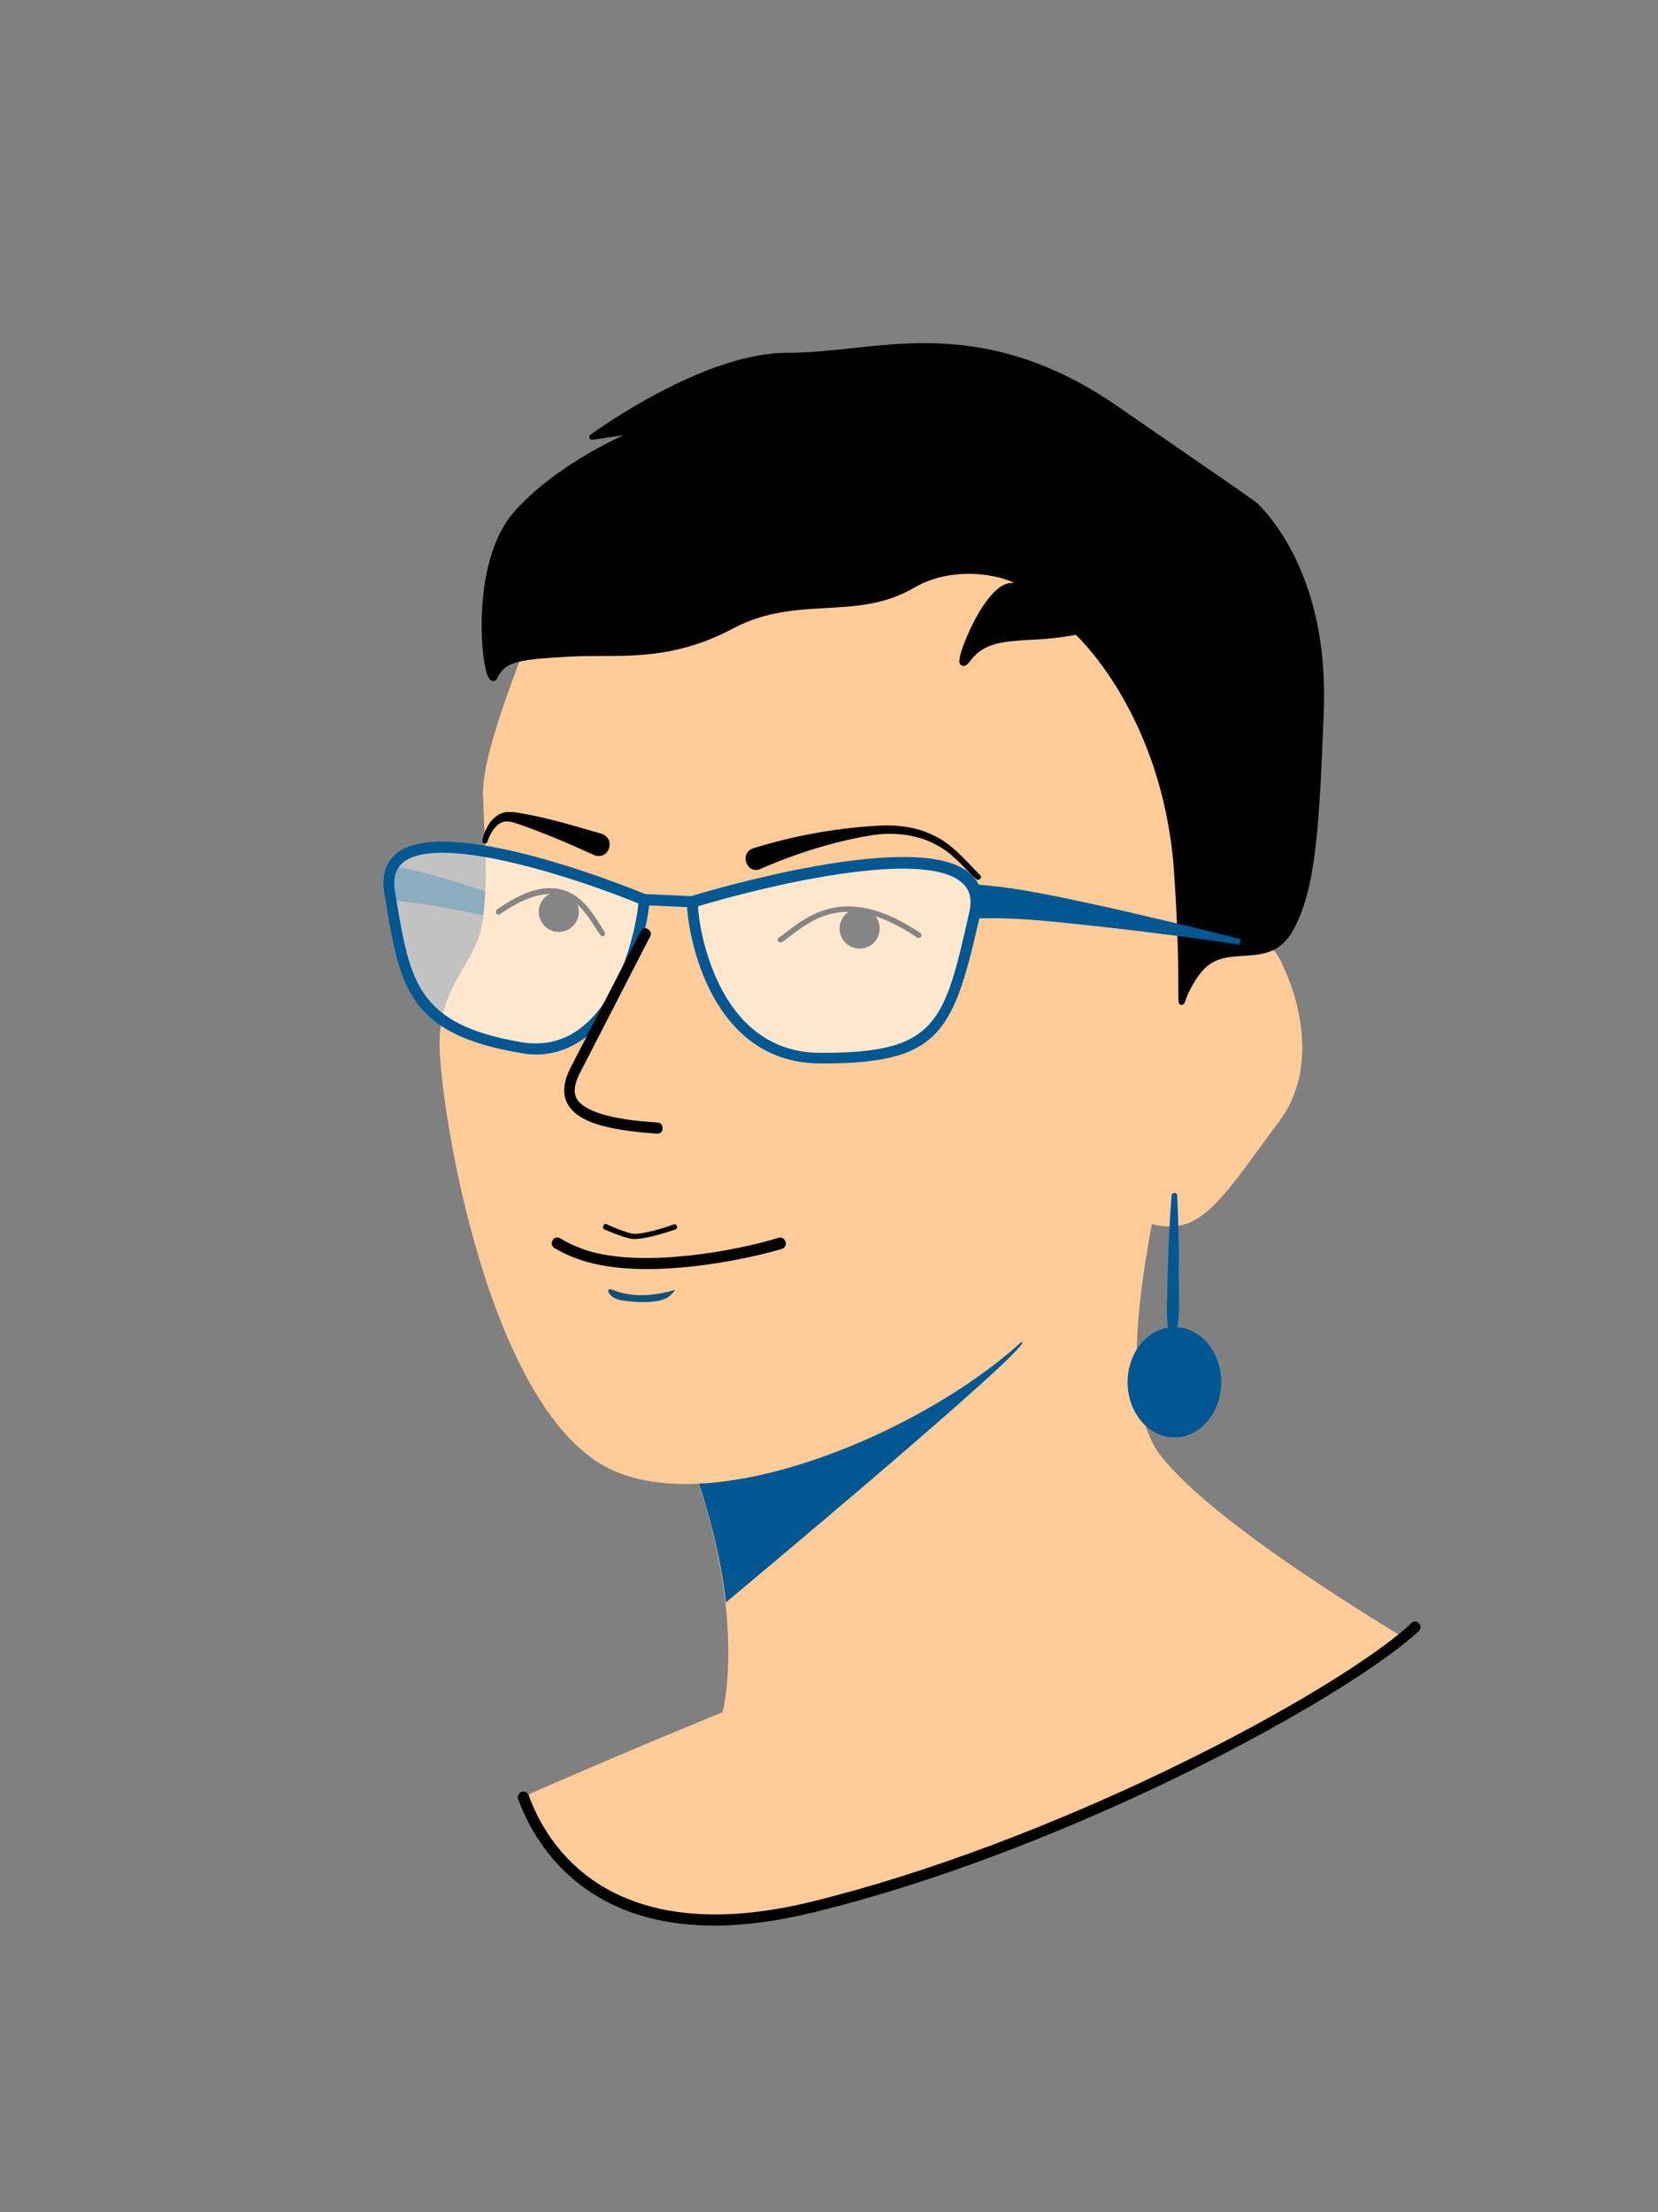 <?xml version="1.0" encoding="utf-8"?>
<!-- Generator: Adobe Illustrator 26.0.1, SVG Export Plug-In . SVG Version: 6.00 Build 0)  -->
<svg version="1.1" id="Layer_1" xmlns="http://www.w3.org/2000/svg" xmlns:xlink="http://www.w3.org/1999/xlink" x="0px" y="0px"
	 viewBox="0 0 297.6 396.9" style="enable-background:new 0 0 297.6 396.9;" xml:space="preserve">
<rect x="0" y="0" width="297.6" height="396.9" fill="#808080" stroke="none"/>
<style type="text/css">
	.st0{display:none;}
	.st1{display:none;fill:none;stroke:#000000;stroke-miterlimit:10;}
	.st2{fill:#0F517A;}
	.st3{fill:#FFCC99;}
	.st4{fill:#005792;}
	.st5{opacity:0.52;enable-background:new    ;}
	.st6{fill:#FFFFFF;}
</style>
<g id="Layer_2_00000020372268172355840920000000344896242085756808_" class="st0">
</g>
<line class="st1" x1="-85" y1="-2041.9" x2="-85" y2="-1823.3"/>
<line class="st1" x1="-155.7" y1="-1930.8" x2="-1.5" y2="-1930.8"/>
<g>
	<g>
		<g>
			<path class="st2" d="M70,155.3c8.1,1.4,15.7,4.2,23.5,6.7c7.6,2.6,15.1,5.2,22.7,8l-0.3,1c-7.7-2-15.5-3.8-23.3-5.5
				c-7.6-1.6-15.4-3.5-23.1-4C69.5,161.3,70,155.3,70,155.3L70,155.3z"/>
		</g>
	</g>
	<g>
		<path class="st3" d="M251.9,293.8c-16.5,13.4-63.5,37.9-106,48.3c-36.8,9-48.6-10.3-52-19.7c14.8-6.6,35.8-15.2,35.8-15.2
			s4.7-17.3-6-45.8l0.5-3.2c0,0,48.9-52.8,85.6-60.1c4.1-0.8-13.7,47.8-1.3,63.3C216.3,271.1,236,284.1,251.9,293.8z"/>
	</g>
	<g>
		<path class="st4" d="M123.8,261.5c3.8,10.2,5.7,19,6.5,26c0,0,57-47.5,53-46.7C146.5,248.1,123.8,261.5,123.8,261.5z"/>
	</g>
	<g>
		<path class="st3" d="M99,103.9c-4.2,10.9-12.4,30.2-12.3,38.4c0.2,8.2,1,14.3,0,22.5s-7.8,11.4-7.8,22.5s8.7,66.7,31.3,76.6
			c22.6,9.9,68.8-13.4,80-31s18.7-28.1,19.7-34.7s21.4-29.4,22.8-45.6s4.6-54.8-25.4-70.1C177.4,67.1,115.5,61,99,103.9z"/>
	</g>
	<g>
		<path class="st3" d="M213.9,171.9c0.9,0.3,11.9-7,15.7,0c3.7,7,7.1,19.9,0,29.3s-12.1,17.9-18,18.7c-6,0.9-11.2-2.7-11.2-9.1"/>
	</g>
	<g>
		<circle cx="100.3" cy="163.6" r="3.6"/>
	</g>
	<g>
		<circle cx="154.3" cy="166.6" r="3.6"/>
	</g>
	<g>
		<g>
			<path d="M106.6,153.4c-4.4-2-8.8-3.9-13.4-5.5c-0.9-0.3-1.8-0.6-2.5-0.5c-1.4,0.1-2.7,1.9-3.2,3.6c-0.1,0.3-0.4,0.4-0.6,0.3
				c-0.2-0.1-0.4-0.3-0.3-0.6c0.2-1,0.6-2,1.2-2.9c0.7-1.1,2.1-2.2,3.6-2.1h0.8c5.4,0.8,10.6,2.4,15.8,3.9
				C110.7,150.6,109.2,154.5,106.6,153.4L106.6,153.4z"/>
		</g>
	</g>
	<g>
		<g>
			<path d="M135.2,152.2c7.1-2.2,14.2-3.5,21.5-4c3.7-0.3,7.5,0,10.9,1.7c3.4,1.6,5.8,4.6,8.3,7.1c0.5,0.4-0.2,1.2-0.7,0.7
				c-1.4-1.2-2.5-2.6-3.9-3.8c-3.9-3.7-9.3-4.8-14.5-4.1c-6.9,1.1-13.9,3.3-20.3,6.1C134.1,157,132.6,153.1,135.2,152.2L135.2,152.2
				z"/>
		</g>
	</g>
	<g>
		<path d="M116.1,227.7c-3.9,0-7.6-0.4-10.8-1.3c-2.1-0.6-4.2-1.5-5.8-2.5c-0.5-0.3-0.6-0.9-0.3-1.4c0.3-0.5,0.9-0.6,1.4-0.3
			c1.4,0.9,3.3,1.7,5.2,2.3c10,2.9,26.1,0,33.9-2.4c0.5-0.2,1.1,0.1,1.3,0.7c0.2,0.5-0.1,1.1-0.7,1.3
			C134.8,225.7,125.1,227.7,116.1,227.7z"/>
	</g>
	<g>
		<path class="st4" d="M124.3,162.8C124.3,162.8,124.3,162.8,124.3,162.8l-8.7-0.4c-0.6,0-1-0.5-1-1c0-0.6,0.5-1,1-1l8.7,0.4
			c0.6,0,1,0.5,1,1C125.3,162.4,124.9,162.8,124.3,162.8z"/>
	</g>
	<g>
		<path class="st2" d="M120.9,231.5c0.6-0.2-0.4,0.8-0.9,1.2c-2.1,1.4-7.1,0.9-8.9,0.5c-2-0.5-2.7-2.5-0.9-1.7
			C112.1,232.3,115.7,233,120.9,231.5z"/>
	</g>
	<g>
		<ellipse class="st4" cx="210.8" cy="248" rx="8.4" ry="9.9"/>
	</g>
	<g>
		<path d="M193.3,113.4c-9.2,1.9-15.5-0.3-19.4,4.8s2.7-13.1,7.8-12.9c5.1,0.2-7.8-6-18,0s-20.8,1-32.3,7.2
			c-11.5,6.1-20.1,4.6-29,5.1s-12.1,0.7-13.6,4.1s-4.8-19.6,3.9-29.3c8.7-9.7,22.9-15,22.9-15l-9.4,1.4c0,0,20.2-14.8,35.3-14.6
			s33.5-8,58.7,9.5s24,16.3,25.2,17.5c4.4,4.5,12.4,15.8,11.6,36.9s-1.4,31.8-5.5,39.1s-11.7,1.2-16.5,7.5s-2,12.1-3.7-17.3
			C209.6,127.9,193.3,113.4,193.3,113.4z"/>
		<path d="M212.1,180.3c0,0-0.1,0-0.1,0c-0.5-0.1-0.5-0.3-0.5-3.1c0-2.9,0-9.1-0.7-19.8c-1.6-27.3-15.9-41.8-17.7-43.5
			c-3.1,0.6-5.9,0.8-8.3,0.9c-4.7,0.3-8.1,0.5-10.5,3.6c-0.6,0.8-1.1,1.3-1.7,1c-0.6-0.3-0.4-1.1-0.2-2c0.8-3,5.1-13,9.3-12.8
			c0.1,0,0.2,0,0.3,0c-2-1.2-10.7-3.4-18,0.9c-5.2,3-10.3,3.3-15.8,3.6c-5.3,0.3-10.8,0.6-16.5,3.6c-9.2,4.9-16.6,5-23.7,5
			c-1.8,0-3.7,0-5.5,0.1c-9.1,0.5-11.8,0.8-13.2,3.8c-0.2,0.5-0.6,0.6-0.8,0.6c0,0,0,0,0,0c-0.5,0-0.8-0.6-0.9-0.8
			c-1.5-3.4-2.8-21.3,4.8-29.7c6-6.7,14.7-11.4,19.5-13.6l-5.6,0.8c-0.2,0-0.4-0.1-0.5-0.3c-0.1-0.2,0-0.5,0.2-0.6
			c0.8-0.6,20.5-14.9,35.6-14.7c3.5,0,7.2-0.4,11.1-0.8c12.7-1.4,28.4-3.1,47.9,10.4c12.6,8.7,18.7,12.9,21.6,14.9
			c3,2.1,3,2.1,3.7,2.7c3.8,3.9,12.6,15.3,11.7,37.3c-0.8,20.7-1.4,31.9-5.6,39.3c-2.3,4-5.6,4.2-8.8,4.4c-2.9,0.2-5.6,0.3-7.8,3.2
			c-1.2,1.6-2,3.2-2.4,4.2C212.7,179.9,212.5,180.3,212.1,180.3z M193.3,112.9c0.1,0,0.2,0,0.3,0.1c0.2,0.1,16.5,15,18.2,44.3
			c0.6,10.8,0.6,16.9,0.7,19.9c0,0.3,0,0.5,0,0.8c0.5-1,1.1-2.3,2.1-3.6c2.4-3.2,5.5-3.4,8.5-3.6c3.1-0.2,5.9-0.3,7.9-3.9
			c4.1-7.2,4.7-18.3,5.4-38.9c0.8-21.6-7.7-32.7-11.5-36.5c-0.6-0.6-0.6-0.6-3.5-2.6c-2.9-2-9-6.1-21.6-14.9
			c-19.2-13.3-34.1-11.7-47.2-10.2c-3.9,0.4-7.7,0.8-11.2,0.8c-12.2-0.2-28,9.8-33.3,13.3l7.3-1.1c0.3,0,0.5,0.1,0.6,0.4
			s-0.1,0.5-0.3,0.6c-0.1,0.1-14.2,5.4-22.7,14.9c-7.4,8.2-5.9,25.8-4.6,28.6c1.7-3.5,5.1-3.7,13.9-4.2c1.9-0.1,3.8-0.1,5.6-0.1
			c7-0.1,14.2-0.1,23.2-4.9c5.9-3.2,11.5-3.5,16.9-3.7c5.3-0.3,10.4-0.5,15.3-3.5c7.8-4.6,17.6-2.2,19.5-0.6c0.5,0.4,0.4,0.8,0.4,1
			c-0.2,0.5-1,0.6-1.6,0.6c0,0,0,0-0.1,0c-1,0-2.1,0.8-3.4,2.4c-2.5,3.1-4.6,8.1-4.9,10c0.1-0.1,0.1-0.2,0.2-0.3
			c2.7-3.5,6.5-3.7,11.2-4c2.5-0.1,5.3-0.3,8.4-1C193.3,112.9,193.3,112.9,193.3,112.9z"/>
	</g>
	<g>
		<path d="M128.3,345.5c-24,0-32.5-15.1-35.3-22.7c-0.2-0.5,0.1-1.1,0.6-1.3c0.5-0.2,1.1,0.1,1.3,0.6c3.1,8.7,14.4,28,50.8,19.1
			c42.7-10.5,89.5-35.1,105.5-48.1c0.7-0.6,1.5-1.2,2.1-1.9c0.4-0.4,1-0.4,1.4,0.1c0.4,0.4,0.4,1-0.1,1.4c-0.7,0.7-1.5,1.3-2.2,1.9
			c-16.2,13.1-63.3,38-106.3,48.5C139.5,344.7,133.6,345.5,128.3,345.5z"/>
	</g>
	<g>
		<g>
			<path class="st4" d="M211.3,214.5c0.2,4.2,0.3,8.3,0.3,12.5c-0.2,4.2,0.5,8.4-0.6,12.5c-1.7,2.1-1.6-5.5-1.5-6.3
				c0.1-6.3,0.3-12.5,0.8-18.8C210.4,213.9,211.3,213.9,211.3,214.5L211.3,214.5z"/>
		</g>
	</g>
	<g>
		<path d="M113.9,222.3c-0.3,0-0.6,0-0.9-0.1c-2.1-0.5-4.4-1.6-4.5-1.6c-0.2-0.1-0.4-0.4-0.2-0.7s0.4-0.4,0.7-0.2
			c0,0,2.3,1.1,4.3,1.6c1.5,0.4,6-1,7.6-1.6c0.3-0.1,0.5,0,0.6,0.3c0.1,0.3,0,0.5-0.3,0.6C120.6,220.8,116.3,222.3,113.9,222.3z"/>
	</g>
	<g>
		<g>
			<path class="st4" d="M175.2,158.7c8.3,0.6,16.1,2.5,24.1,4.2c7.8,1.8,15.6,3.6,23.4,5.6l-0.2,1c-7.9-1.2-15.8-2.2-23.7-3.1
				c-7.7-0.8-15.7-1.9-23.4-1.6C175.3,164.8,175.2,158.7,175.2,158.7L175.2,158.7z"/>
		</g>
	</g>
	<g>
		<path d="M140.1,169.1c-0.2,0-0.3-0.1-0.4-0.2c-0.2-0.2-0.1-0.5,0.1-0.7c0.5-0.3,1-0.7,1.5-1.1c4.4-3.3,11.1-8.3,23.9,0.3
			c0.2,0.2,0.3,0.5,0.1,0.7c-0.2,0.2-0.5,0.3-0.7,0.1c-12.2-8.2-18.3-3.6-22.7-0.3c-0.5,0.4-1,0.8-1.5,1.1
			C140.3,169.1,140.2,169.1,140.1,169.1z"/>
	</g>
	<g>
		<path d="M108.2,168c-0.2,0-0.3-0.1-0.4-0.2c-0.3-0.4-0.6-0.8-0.9-1.3c-1.5-2.4-3.5-5.4-6.8-6c-2.8-0.5-6.3,0.7-10.3,3.5
			c-0.2,0.2-0.5,0.1-0.7-0.1c-0.2-0.2-0.1-0.5,0.1-0.7c4.4-3.1,8-4.3,11.1-3.7c3.8,0.7,5.8,3.9,7.4,6.4c0.3,0.5,0.6,0.9,0.8,1.3
			c0.2,0.2,0.1,0.5-0.1,0.7C108.4,168,108.3,168,108.2,168z"/>
	</g>
	<g class="st5">
		<path class="st6" d="M115.6,161.4c0,3.3-4.5,29.5-22.2,26.5c-19.9-3.4-20.8-11.8-23.5-27.8C66.7,141,115.6,161.4,115.6,161.4z"/>
		<path d="M96.2,188.7c-0.9,0-1.9-0.1-2.8-0.2c-19.7-3.4-21.1-11.8-23.7-27l-0.2-1.2c-0.5-3,0.2-5.2,2.1-6.7
			c9-7.1,42.9,6.9,44.3,7.5c0.2,0.1,0.3,0.3,0.3,0.5c0,1.9-2.1,16.6-10.4,23.7C102.9,187.5,99.7,188.7,96.2,188.7z M79.5,152.4
			c-3.1,0-5.7,0.5-7.4,1.8c-1.6,1.3-2.1,3.1-1.7,5.8l0.2,1.2c2.6,15.3,3.8,22.9,22.9,26.2c4.4,0.7,8.2-0.3,11.6-3.1
			c7.2-6.1,9.9-19.1,10-22.6C112.3,160.6,91.8,152.4,79.5,152.4z"/>
	</g>
	<g class="st5">
		<path class="st6" d="M124.3,161.8c-0.2,3.3,3,28,22.9,28c21.5,0.1,23.1-5.4,27.8-26.1C179.3,144.8,124.3,161.8,124.3,161.8z"/>
		<path d="M147.8,190.3c-0.2,0-0.4,0-0.5,0c-5.9,0-10.9-2.1-14.9-6.3c-7.1-7.5-8.7-19.5-8.5-22.2c0-0.2,0.2-0.4,0.4-0.4
			c1.7-0.5,40.7-12.4,49.7-4.1c1.7,1.6,2.3,3.8,1.6,6.6C170.9,184.1,169.5,190.3,147.8,190.3z M124.8,162.2c0,2.5,1.3,13.8,8.3,21.1
			c3.8,4,8.5,6,14.1,6c0.2,0,0.4,0,0.6,0c20.9,0,22.2-5.5,26.7-25.7c0.6-2.4,0.1-4.3-1.3-5.6C165,150.4,128.8,161,124.8,162.2z"/>
	</g>
	<g>
		<path class="st4" d="M96.2,189.2c-1,0-1.9-0.1-2.9-0.3c-20.1-3.4-21.5-11.9-24.1-27.4l-0.2-1.2c-0.5-3.2,0.2-5.6,2.2-7.2
			c9.2-7.3,43.4,6.8,44.8,7.4c0.4,0.2,0.6,0.5,0.6,0.9c0,1.9-2.1,16.9-10.6,24C103.1,187.9,99.8,189.2,96.2,189.2z M79.4,153
			c-3,0-5.5,0.5-7,1.7c-1.4,1.1-1.9,2.9-1.5,5.3l0.2,1.2c2.5,15,3.8,22.6,22.5,25.8c4.2,0.7,8-0.3,11.2-3c7.2-6,9.5-18.6,9.8-21.9
			C106.8,158.9,89.8,153,79.4,153z"/>
	</g>
	<g>
		<path class="st4" d="M147.8,190.8c-0.2,0-0.4,0-0.6,0c-6,0-11.2-2.2-15.2-6.5c-7.2-7.6-8.8-19.8-8.7-22.6c0-0.4,0.3-0.8,0.7-0.9
			c1.7-0.5,41-12.5,50.2-4c1.9,1.7,2.5,4.1,1.8,7C171.2,185.1,169,190.8,147.8,190.8z M125.3,162.6c0.1,3.5,2,13.9,8.1,20.4
			c3.7,3.9,8.3,5.9,13.8,5.9c21,0.1,22.3-5.3,26.8-25.3c0.5-2.2,0.1-3.9-1.2-5.1C166,152,136.9,159.1,125.3,162.6z"/>
	</g>
	<g>
		<path class="st3" d="M115.9,167.6c0,0,0,0-12.6,24.5c-2.5,4.8-1.7,9.3,14.7,10.3"/>
		<path d="M118,203.4C118,203.4,118,203.4,118,203.4c-9.3-0.6-14.4-2.2-16.1-5.3c-1-1.8-0.8-3.9,0.5-6.5l12.6-24.5
			c0.3-0.5,0.9-0.7,1.3-0.4c0.5,0.3,0.7,0.9,0.4,1.3l-12.6,24.5c-1,2-1.2,3.4-0.6,4.6c1.3,2.3,6.2,3.8,14.5,4.3c0.6,0,1,0.5,0.9,1.1
			C119,203,118.5,203.4,118,203.4z"/>
	</g>
</g>
</svg>
